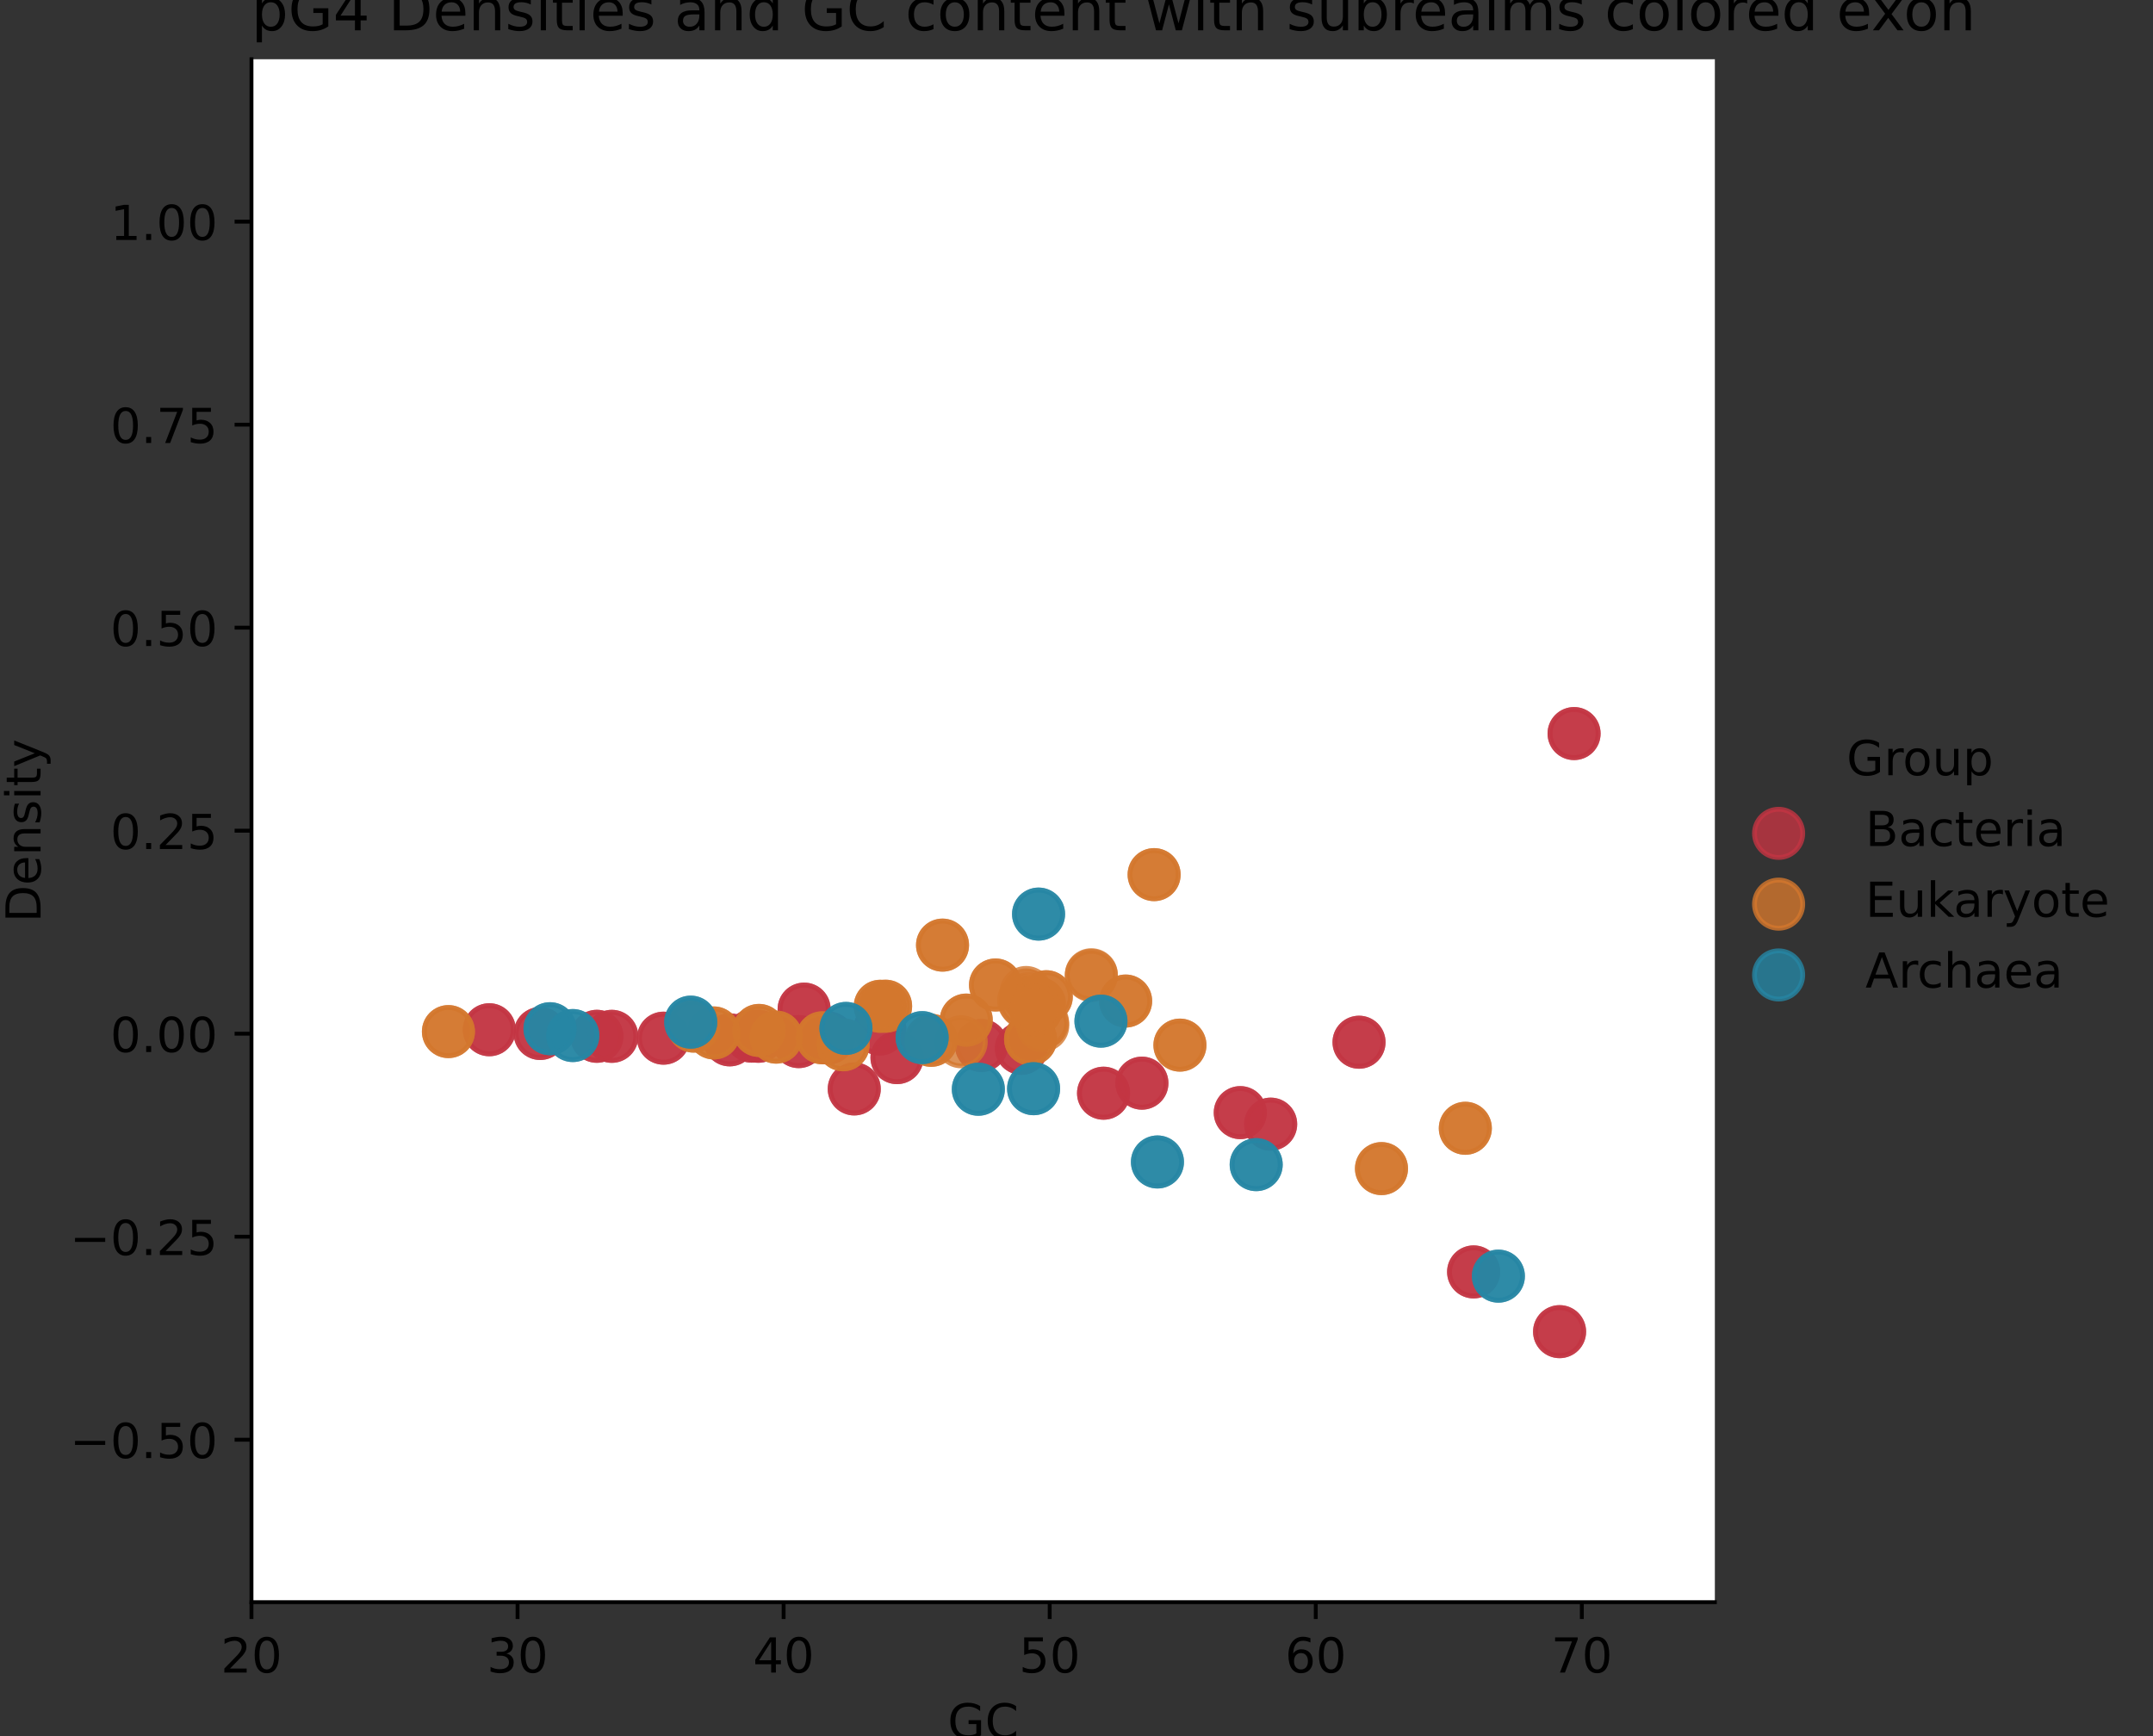 <?xml version="1.0" encoding="utf-8" standalone="no"?>
<!DOCTYPE svg PUBLIC "-//W3C//DTD SVG 1.1//EN"
  "http://www.w3.org/Graphics/SVG/1.1/DTD/svg11.dtd">
<!-- Created with matplotlib (https://matplotlib.org/) -->
<svg height="360pt" version="1.1" viewBox="0 0 446.375 360" width="446.375pt" xmlns="http://www.w3.org/2000/svg" xmlns:xlink="http://www.w3.org/1999/xlink">
 <rect x="0" y="0" width="446.375" height="360" fill="#333333" stroke="none"/>
 <defs>
  <style type="text/css">*{stroke-linecap:butt;stroke-linejoin:round;}</style>
 </defs>
 <g id="figure_1">
  <g id="patch_1">
   <path d="M 0 360 
L 446.375 360 
L 446.375 0 
L 0 0 
z
" style="fill:none;"/>
  </g>
  <g id="axes_1">
   <g id="patch_2">
    <path d="M 52.139 332.2 
L 355.536 332.2 
L 355.536 12.283 
L 52.139 12.283 
z
" style="fill:#ffffff;"/>
   </g>
   <g id="PathCollection_1">
    <defs>
     <path d="M 0 5 
C 1.326 5 2.598 4.473 3.536 3.536 
C 4.473 2.598 5 1.326 5 0 
C 5 -1.326 4.473 -2.598 3.536 -3.536 
C 2.598 -4.473 1.326 -5 0 -5 
C -1.326 -5 -2.598 -4.473 -3.536 -3.536 
C -4.473 -2.598 -5 -1.326 -5 0 
C -5 1.326 -4.473 2.598 -3.536 3.536 
C -2.598 4.473 -1.326 5 0 5 
z
" id="m0726ccb4fa" style="stroke:#c33543;stroke-opacity:0.8;"/>
    </defs>
    <g clip-path="url(#pd8c7a0fded)">
     <use style="fill:#c33543;fill-opacity:0.8;stroke:#c33543;stroke-opacity:0.8;" x="177.109" xlink:href="#m0726ccb4fa" y="225.79"/>
     <use style="fill:#c33543;fill-opacity:0.8;stroke:#c33543;stroke-opacity:0.8;" x="182.404" xlink:href="#m0726ccb4fa" y="213.363"/>
     <use style="fill:#c33543;fill-opacity:0.8;stroke:#c33543;stroke-opacity:0.8;" x="185.968" xlink:href="#m0726ccb4fa" y="219.299"/>
     <use style="fill:#c33543;fill-opacity:0.8;stroke:#c33543;stroke-opacity:0.8;" x="101.447" xlink:href="#m0726ccb4fa" y="213.515"/>
     <use style="fill:#c33543;fill-opacity:0.8;stroke:#c33543;stroke-opacity:0.8;" x="263.444" xlink:href="#m0726ccb4fa" y="233.09"/>
     <use style="fill:#c33543;fill-opacity:0.8;stroke:#c33543;stroke-opacity:0.8;" x="111.997" xlink:href="#m0726ccb4fa" y="214.292"/>
     <use style="fill:#c33543;fill-opacity:0.8;stroke:#c33543;stroke-opacity:0.8;" x="171.731" xlink:href="#m0726ccb4fa" y="215.233"/>
     <use style="fill:#c33543;fill-opacity:0.8;stroke:#c33543;stroke-opacity:0.8;" x="257.141" xlink:href="#m0726ccb4fa" y="230.702"/>
     <use style="fill:#c33543;fill-opacity:0.8;stroke:#c33543;stroke-opacity:0.8;" x="151.288" xlink:href="#m0726ccb4fa" y="215.613"/>
     <use style="fill:#c33543;fill-opacity:0.8;stroke:#c33543;stroke-opacity:0.8;" x="228.794" xlink:href="#m0726ccb4fa" y="226.676"/>
     <use style="fill:#c33543;fill-opacity:0.8;stroke:#c33543;stroke-opacity:0.8;" x="123.742" xlink:href="#m0726ccb4fa" y="214.876"/>
     <use style="fill:#c33543;fill-opacity:0.8;stroke:#c33543;stroke-opacity:0.8;" x="281.763" xlink:href="#m0726ccb4fa" y="216.103"/>
     <use style="fill:#c33543;fill-opacity:0.8;stroke:#c33543;stroke-opacity:0.8;" x="155.8" xlink:href="#m0726ccb4fa" y="214.841"/>
     <use style="fill:#c33543;fill-opacity:0.8;stroke:#c33543;stroke-opacity:0.8;" x="157.24" xlink:href="#m0726ccb4fa" y="214.872"/>
     <use style="fill:#c33543;fill-opacity:0.8;stroke:#c33543;stroke-opacity:0.8;" x="305.517" xlink:href="#m0726ccb4fa" y="263.729"/>
     <use style="fill:#c33543;fill-opacity:0.8;stroke:#c33543;stroke-opacity:0.8;" x="166.718" xlink:href="#m0726ccb4fa" y="209.24"/>
     <use style="fill:#c33543;fill-opacity:0.8;stroke:#c33543;stroke-opacity:0.8;" x="323.344" xlink:href="#m0726ccb4fa" y="276.116"/>
     <use style="fill:#c33543;fill-opacity:0.8;stroke:#c33543;stroke-opacity:0.8;" x="236.748" xlink:href="#m0726ccb4fa" y="224.592"/>
     <use style="fill:#c33543;fill-opacity:0.8;stroke:#c33543;stroke-opacity:0.8;" x="126.842" xlink:href="#m0726ccb4fa" y="214.883"/>
     <use style="fill:#c33543;fill-opacity:0.8;stroke:#c33543;stroke-opacity:0.8;" x="165.589" xlink:href="#m0726ccb4fa" y="215.976"/>
     <use style="fill:#c33543;fill-opacity:0.8;stroke:#c33543;stroke-opacity:0.8;" x="326.348" xlink:href="#m0726ccb4fa" y="152.104"/>
     <use style="fill:#c33543;fill-opacity:0.8;stroke:#c33543;stroke-opacity:0.8;" x="203.486" xlink:href="#m0726ccb4fa" y="216.785"/>
     <use style="fill:#c33543;fill-opacity:0.8;stroke:#c33543;stroke-opacity:0.8;" x="137.56" xlink:href="#m0726ccb4fa" y="215.264"/>
     <use style="fill:#c33543;fill-opacity:0.8;stroke:#c33543;stroke-opacity:0.8;" x="211.769" xlink:href="#m0726ccb4fa" y="217.368"/>
     <use style="fill:#c33543;fill-opacity:0.8;stroke:#c33543;stroke-opacity:0.8;" x="177.109" xlink:href="#m0726ccb4fa" y="225.79"/>
     <use style="fill:#c33543;fill-opacity:0.8;stroke:#c33543;stroke-opacity:0.8;" x="182.404" xlink:href="#m0726ccb4fa" y="213.363"/>
     <use style="fill:#c33543;fill-opacity:0.8;stroke:#c33543;stroke-opacity:0.8;" x="185.968" xlink:href="#m0726ccb4fa" y="219.299"/>
     <use style="fill:#c33543;fill-opacity:0.8;stroke:#c33543;stroke-opacity:0.8;" x="101.447" xlink:href="#m0726ccb4fa" y="213.515"/>
     <use style="fill:#c33543;fill-opacity:0.8;stroke:#c33543;stroke-opacity:0.8;" x="263.444" xlink:href="#m0726ccb4fa" y="233.09"/>
     <use style="fill:#c33543;fill-opacity:0.8;stroke:#c33543;stroke-opacity:0.8;" x="111.997" xlink:href="#m0726ccb4fa" y="214.292"/>
     <use style="fill:#c33543;fill-opacity:0.8;stroke:#c33543;stroke-opacity:0.8;" x="171.731" xlink:href="#m0726ccb4fa" y="215.233"/>
     <use style="fill:#c33543;fill-opacity:0.8;stroke:#c33543;stroke-opacity:0.8;" x="257.141" xlink:href="#m0726ccb4fa" y="230.702"/>
     <use style="fill:#c33543;fill-opacity:0.8;stroke:#c33543;stroke-opacity:0.8;" x="151.288" xlink:href="#m0726ccb4fa" y="215.613"/>
     <use style="fill:#c33543;fill-opacity:0.8;stroke:#c33543;stroke-opacity:0.8;" x="228.794" xlink:href="#m0726ccb4fa" y="226.676"/>
     <use style="fill:#c33543;fill-opacity:0.8;stroke:#c33543;stroke-opacity:0.8;" x="123.742" xlink:href="#m0726ccb4fa" y="214.876"/>
     <use style="fill:#c33543;fill-opacity:0.8;stroke:#c33543;stroke-opacity:0.8;" x="281.763" xlink:href="#m0726ccb4fa" y="216.103"/>
     <use style="fill:#c33543;fill-opacity:0.8;stroke:#c33543;stroke-opacity:0.8;" x="155.8" xlink:href="#m0726ccb4fa" y="214.841"/>
     <use style="fill:#c33543;fill-opacity:0.8;stroke:#c33543;stroke-opacity:0.8;" x="157.24" xlink:href="#m0726ccb4fa" y="214.872"/>
     <use style="fill:#c33543;fill-opacity:0.8;stroke:#c33543;stroke-opacity:0.8;" x="305.517" xlink:href="#m0726ccb4fa" y="263.729"/>
     <use style="fill:#c33543;fill-opacity:0.8;stroke:#c33543;stroke-opacity:0.8;" x="166.718" xlink:href="#m0726ccb4fa" y="209.24"/>
     <use style="fill:#c33543;fill-opacity:0.8;stroke:#c33543;stroke-opacity:0.8;" x="323.344" xlink:href="#m0726ccb4fa" y="276.116"/>
     <use style="fill:#c33543;fill-opacity:0.8;stroke:#c33543;stroke-opacity:0.8;" x="236.748" xlink:href="#m0726ccb4fa" y="224.592"/>
     <use style="fill:#c33543;fill-opacity:0.8;stroke:#c33543;stroke-opacity:0.8;" x="126.842" xlink:href="#m0726ccb4fa" y="214.883"/>
     <use style="fill:#c33543;fill-opacity:0.8;stroke:#c33543;stroke-opacity:0.8;" x="165.589" xlink:href="#m0726ccb4fa" y="215.976"/>
     <use style="fill:#c33543;fill-opacity:0.8;stroke:#c33543;stroke-opacity:0.8;" x="326.348" xlink:href="#m0726ccb4fa" y="152.104"/>
     <use style="fill:#c33543;fill-opacity:0.8;stroke:#c33543;stroke-opacity:0.8;" x="203.486" xlink:href="#m0726ccb4fa" y="216.785"/>
     <use style="fill:#c33543;fill-opacity:0.8;stroke:#c33543;stroke-opacity:0.8;" x="137.56" xlink:href="#m0726ccb4fa" y="215.264"/>
     <use style="fill:#c33543;fill-opacity:0.8;stroke:#c33543;stroke-opacity:0.8;" x="211.769" xlink:href="#m0726ccb4fa" y="217.368"/>
    </g>
   </g>
   <g id="PathCollection_2">
    <defs>
     <path d="M 0 5 
C 1.326 5 2.598 4.473 3.536 3.536 
C 4.473 2.598 5 1.326 5 0 
C 5 -1.326 4.473 -2.598 3.536 -3.536 
C 2.598 -4.473 1.326 -5 0 -5 
C -1.326 -5 -2.598 -4.473 -3.536 -3.536 
C -4.473 -2.598 -5 -1.326 -5 0 
C -5 1.326 -4.473 2.598 -3.536 3.536 
C -2.598 4.473 -1.326 5 0 5 
z
" id="mba0fb39ab5" style="stroke:#d3772e;stroke-opacity:0.8;"/>
    </defs>
    <g clip-path="url(#pd8c7a0fded)">
     <use style="fill:#d3772e;fill-opacity:0.8;stroke:#d3772e;stroke-opacity:0.8;" x="183.611" xlink:href="#mba0fb39ab5" y="208.636"/>
     <use style="fill:#d3772e;fill-opacity:0.8;stroke:#d3772e;stroke-opacity:0.8;" x="143.799" xlink:href="#mba0fb39ab5" y="212.764"/>
     <use style="fill:#d3772e;fill-opacity:0.8;stroke:#d3772e;stroke-opacity:0.8;" x="170.494" xlink:href="#mba0fb39ab5" y="215.19"/>
     <use style="fill:#d3772e;fill-opacity:0.8;stroke:#d3772e;stroke-opacity:0.8;" x="233.374" xlink:href="#mba0fb39ab5" y="207.566"/>
     <use style="fill:#d3772e;fill-opacity:0.8;stroke:#d3772e;stroke-opacity:0.8;" x="174.798" xlink:href="#mba0fb39ab5" y="216.632"/>
     <use style="fill:#d3772e;fill-opacity:0.8;stroke:#d3772e;stroke-opacity:0.8;" x="303.802" xlink:href="#mba0fb39ab5" y="233.946"/>
     <use style="fill:#d3772e;fill-opacity:0.8;stroke:#d3772e;stroke-opacity:0.8;" x="193.076" xlink:href="#mba0fb39ab5" y="215.712"/>
     <use style="fill:#d3772e;fill-opacity:0.8;stroke:#d3772e;stroke-opacity:0.8;" x="92.972" xlink:href="#mba0fb39ab5" y="213.899"/>
     <use style="fill:#d3772e;fill-opacity:0.8;stroke:#d3772e;stroke-opacity:0.8;" x="213.667" xlink:href="#mba0fb39ab5" y="215.457"/>
     <use style="fill:#d3772e;fill-opacity:0.8;stroke:#d3772e;stroke-opacity:0.8;" x="215.496" xlink:href="#mba0fb39ab5" y="208.139"/>
     <use style="fill:#d3772e;fill-opacity:0.8;stroke:#d3772e;stroke-opacity:0.8;" x="244.631" xlink:href="#mba0fb39ab5" y="216.704"/>
     <use style="fill:#d3772e;fill-opacity:0.8;stroke:#d3772e;stroke-opacity:0.8;" x="213.156" xlink:href="#mba0fb39ab5" y="206.567"/>
     <use style="fill:#d3772e;fill-opacity:0.8;stroke:#d3772e;stroke-opacity:0.8;" x="286.418" xlink:href="#mba0fb39ab5" y="242.308"/>
     <use style="fill:#d3772e;fill-opacity:0.8;stroke:#d3772e;stroke-opacity:0.8;" x="195.41" xlink:href="#mba0fb39ab5" y="195.969"/>
     <use style="fill:#d3772e;fill-opacity:0.8;stroke:#d3772e;stroke-opacity:0.8;" x="212.567" xlink:href="#mba0fb39ab5" y="207.891"/>
     <use style="fill:#d3772e;fill-opacity:0.8;stroke:#d3772e;stroke-opacity:0.8;" x="239.28" xlink:href="#mba0fb39ab5" y="181.353"/>
     <use style="fill:#d3772e;fill-opacity:0.8;stroke:#d3772e;stroke-opacity:0.8;" x="206.398" xlink:href="#mba0fb39ab5" y="204.236"/>
     <use style="fill:#d3772e;fill-opacity:0.8;stroke:#d3772e;stroke-opacity:0.8;" x="226.261" xlink:href="#mba0fb39ab5" y="202.113"/>
     <use style="fill:#d3772e;fill-opacity:0.8;stroke:#d3772e;stroke-opacity:0.8;" x="216.923" xlink:href="#mba0fb39ab5" y="206.668"/>
     <use style="fill:#d3772e;fill-opacity:0.8;stroke:#d3772e;stroke-opacity:0.8;" x="200.328" xlink:href="#mba0fb39ab5" y="211.513"/>
     <use style="fill:#d3772e;fill-opacity:0.8;stroke:#d3772e;stroke-opacity:0.8;" x="214.738" xlink:href="#mba0fb39ab5" y="209.402"/>
     <use style="fill:#d3772e;fill-opacity:0.8;stroke:#d3772e;stroke-opacity:0.8;" x="160.929" xlink:href="#mba0fb39ab5" y="215.048"/>
     <use style="fill:#d3772e;fill-opacity:0.8;stroke:#d3772e;stroke-opacity:0.8;" x="147.998" xlink:href="#mba0fb39ab5" y="214.18"/>
     <use style="fill:#d3772e;fill-opacity:0.8;stroke:#d3772e;stroke-opacity:0.8;" x="157.357" xlink:href="#mba0fb39ab5" y="213.66"/>
     <use style="fill:#d3772e;fill-opacity:0.8;stroke:#d3772e;stroke-opacity:0.8;" x="182.499" xlink:href="#mba0fb39ab5" y="208.651"/>
     <use style="fill:#d3772e;fill-opacity:0.8;stroke:#d3772e;stroke-opacity:0.8;" x="199.282" xlink:href="#mba0fb39ab5" y="216.012"/>
     <use style="fill:#d3772e;fill-opacity:0.8;stroke:#d3772e;stroke-opacity:0.8;" x="216.147" xlink:href="#mba0fb39ab5" y="212.01"/>
     <use style="fill:#d3772e;fill-opacity:0.8;stroke:#d3772e;stroke-opacity:0.8;" x="216.199" xlink:href="#mba0fb39ab5" y="212.612"/>
     <use style="fill:#d3772e;fill-opacity:0.8;stroke:#d3772e;stroke-opacity:0.8;" x="183.611" xlink:href="#mba0fb39ab5" y="208.636"/>
     <use style="fill:#d3772e;fill-opacity:0.8;stroke:#d3772e;stroke-opacity:0.8;" x="143.799" xlink:href="#mba0fb39ab5" y="212.764"/>
     <use style="fill:#d3772e;fill-opacity:0.8;stroke:#d3772e;stroke-opacity:0.8;" x="170.494" xlink:href="#mba0fb39ab5" y="215.189"/>
     <use style="fill:#d3772e;fill-opacity:0.8;stroke:#d3772e;stroke-opacity:0.8;" x="233.374" xlink:href="#mba0fb39ab5" y="207.566"/>
     <use style="fill:#d3772e;fill-opacity:0.8;stroke:#d3772e;stroke-opacity:0.8;" x="174.798" xlink:href="#mba0fb39ab5" y="216.632"/>
     <use style="fill:#d3772e;fill-opacity:0.8;stroke:#d3772e;stroke-opacity:0.8;" x="303.802" xlink:href="#mba0fb39ab5" y="233.946"/>
     <use style="fill:#d3772e;fill-opacity:0.8;stroke:#d3772e;stroke-opacity:0.8;" x="193.03" xlink:href="#mba0fb39ab5" y="215.71"/>
     <use style="fill:#d3772e;fill-opacity:0.8;stroke:#d3772e;stroke-opacity:0.8;" x="92.972" xlink:href="#mba0fb39ab5" y="213.9"/>
     <use style="fill:#d3772e;fill-opacity:0.8;stroke:#d3772e;stroke-opacity:0.8;" x="213.667" xlink:href="#mba0fb39ab5" y="215.457"/>
     <use style="fill:#d3772e;fill-opacity:0.8;stroke:#d3772e;stroke-opacity:0.8;" x="215.496" xlink:href="#mba0fb39ab5" y="208.136"/>
     <use style="fill:#d3772e;fill-opacity:0.8;stroke:#d3772e;stroke-opacity:0.8;" x="244.631" xlink:href="#mba0fb39ab5" y="216.704"/>
     <use style="fill:#d3772e;fill-opacity:0.8;stroke:#d3772e;stroke-opacity:0.8;" x="212.728" xlink:href="#mba0fb39ab5" y="205.789"/>
     <use style="fill:#d3772e;fill-opacity:0.8;stroke:#d3772e;stroke-opacity:0.8;" x="286.418" xlink:href="#mba0fb39ab5" y="242.308"/>
     <use style="fill:#d3772e;fill-opacity:0.8;stroke:#d3772e;stroke-opacity:0.8;" x="195.41" xlink:href="#mba0fb39ab5" y="195.969"/>
     <use style="fill:#d3772e;fill-opacity:0.8;stroke:#d3772e;stroke-opacity:0.8;" x="212.23" xlink:href="#mba0fb39ab5" y="207.461"/>
     <use style="fill:#d3772e;fill-opacity:0.8;stroke:#d3772e;stroke-opacity:0.8;" x="239.28" xlink:href="#mba0fb39ab5" y="181.353"/>
     <use style="fill:#d3772e;fill-opacity:0.8;stroke:#d3772e;stroke-opacity:0.8;" x="206.398" xlink:href="#mba0fb39ab5" y="204.236"/>
     <use style="fill:#d3772e;fill-opacity:0.8;stroke:#d3772e;stroke-opacity:0.8;" x="226.261" xlink:href="#mba0fb39ab5" y="202.273"/>
     <use style="fill:#d3772e;fill-opacity:0.8;stroke:#d3772e;stroke-opacity:0.8;" x="216.923" xlink:href="#mba0fb39ab5" y="206.669"/>
     <use style="fill:#d3772e;fill-opacity:0.8;stroke:#d3772e;stroke-opacity:0.8;" x="200.328" xlink:href="#mba0fb39ab5" y="211.513"/>
     <use style="fill:#d3772e;fill-opacity:0.8;stroke:#d3772e;stroke-opacity:0.8;" x="214.738" xlink:href="#mba0fb39ab5" y="209.402"/>
     <use style="fill:#d3772e;fill-opacity:0.8;stroke:#d3772e;stroke-opacity:0.8;" x="160.929" xlink:href="#mba0fb39ab5" y="215.048"/>
     <use style="fill:#d3772e;fill-opacity:0.8;stroke:#d3772e;stroke-opacity:0.8;" x="147.998" xlink:href="#mba0fb39ab5" y="214.18"/>
     <use style="fill:#d3772e;fill-opacity:0.8;stroke:#d3772e;stroke-opacity:0.8;" x="157.357" xlink:href="#mba0fb39ab5" y="213.654"/>
     <use style="fill:#d3772e;fill-opacity:0.8;stroke:#d3772e;stroke-opacity:0.8;" x="182.499" xlink:href="#mba0fb39ab5" y="208.651"/>
    </g>
   </g>
   <g id="PathCollection_3">
    <defs>
     <path d="M 0 5 
C 1.326 5 2.598 4.473 3.536 3.536 
C 4.473 2.598 5 1.326 5 0 
C 5 -1.326 4.473 -2.598 3.536 -3.536 
C 2.598 -4.473 1.326 -5 0 -5 
C -1.326 -5 -2.598 -4.473 -3.536 -3.536 
C -4.473 -2.598 -5 -1.326 -5 0 
C -5 1.326 -4.473 2.598 -3.536 3.536 
C -2.598 4.473 -1.326 5 0 5 
z
" id="ma2dcfaee5b" style="stroke:#2686a4;stroke-opacity:0.8;"/>
    </defs>
    <g clip-path="url(#pd8c7a0fded)">
     <use style="fill:#2686a4;fill-opacity:0.8;stroke:#2686a4;stroke-opacity:0.8;" x="214.291" xlink:href="#ma2dcfaee5b" y="225.742"/>
     <use style="fill:#2686a4;fill-opacity:0.8;stroke:#2686a4;stroke-opacity:0.8;" x="215.323" xlink:href="#ma2dcfaee5b" y="189.536"/>
     <use style="fill:#2686a4;fill-opacity:0.8;stroke:#2686a4;stroke-opacity:0.8;" x="260.442" xlink:href="#ma2dcfaee5b" y="241.486"/>
     <use style="fill:#2686a4;fill-opacity:0.8;stroke:#2686a4;stroke-opacity:0.8;" x="310.655" xlink:href="#ma2dcfaee5b" y="264.607"/>
     <use style="fill:#2686a4;fill-opacity:0.8;stroke:#2686a4;stroke-opacity:0.8;" x="239.97" xlink:href="#ma2dcfaee5b" y="240.933"/>
     <use style="fill:#2686a4;fill-opacity:0.8;stroke:#2686a4;stroke-opacity:0.8;" x="118.757" xlink:href="#ma2dcfaee5b" y="214.719"/>
     <use style="fill:#2686a4;fill-opacity:0.8;stroke:#2686a4;stroke-opacity:0.8;" x="191.184" xlink:href="#ma2dcfaee5b" y="215.15"/>
     <use style="fill:#2686a4;fill-opacity:0.8;stroke:#2686a4;stroke-opacity:0.8;" x="114.025" xlink:href="#ma2dcfaee5b" y="213.302"/>
     <use style="fill:#2686a4;fill-opacity:0.8;stroke:#2686a4;stroke-opacity:0.8;" x="228.255" xlink:href="#ma2dcfaee5b" y="211.735"/>
     <use style="fill:#2686a4;fill-opacity:0.8;stroke:#2686a4;stroke-opacity:0.8;" x="175.392" xlink:href="#ma2dcfaee5b" y="213.241"/>
     <use style="fill:#2686a4;fill-opacity:0.8;stroke:#2686a4;stroke-opacity:0.8;" x="143.209" xlink:href="#ma2dcfaee5b" y="211.94"/>
     <use style="fill:#2686a4;fill-opacity:0.8;stroke:#2686a4;stroke-opacity:0.8;" x="202.835" xlink:href="#ma2dcfaee5b" y="225.854"/>
     <use style="fill:#2686a4;fill-opacity:0.8;stroke:#2686a4;stroke-opacity:0.8;" x="214.291" xlink:href="#ma2dcfaee5b" y="225.742"/>
     <use style="fill:#2686a4;fill-opacity:0.8;stroke:#2686a4;stroke-opacity:0.8;" x="215.323" xlink:href="#ma2dcfaee5b" y="189.536"/>
     <use style="fill:#2686a4;fill-opacity:0.8;stroke:#2686a4;stroke-opacity:0.8;" x="260.442" xlink:href="#ma2dcfaee5b" y="241.486"/>
     <use style="fill:#2686a4;fill-opacity:0.8;stroke:#2686a4;stroke-opacity:0.8;" x="310.655" xlink:href="#ma2dcfaee5b" y="264.607"/>
     <use style="fill:#2686a4;fill-opacity:0.8;stroke:#2686a4;stroke-opacity:0.8;" x="239.97" xlink:href="#ma2dcfaee5b" y="240.933"/>
     <use style="fill:#2686a4;fill-opacity:0.8;stroke:#2686a4;stroke-opacity:0.8;" x="118.757" xlink:href="#ma2dcfaee5b" y="214.719"/>
     <use style="fill:#2686a4;fill-opacity:0.8;stroke:#2686a4;stroke-opacity:0.8;" x="191.184" xlink:href="#ma2dcfaee5b" y="215.15"/>
     <use style="fill:#2686a4;fill-opacity:0.8;stroke:#2686a4;stroke-opacity:0.8;" x="114.025" xlink:href="#ma2dcfaee5b" y="213.302"/>
     <use style="fill:#2686a4;fill-opacity:0.8;stroke:#2686a4;stroke-opacity:0.8;" x="228.255" xlink:href="#ma2dcfaee5b" y="211.735"/>
     <use style="fill:#2686a4;fill-opacity:0.8;stroke:#2686a4;stroke-opacity:0.8;" x="175.392" xlink:href="#ma2dcfaee5b" y="213.241"/>
     <use style="fill:#2686a4;fill-opacity:0.8;stroke:#2686a4;stroke-opacity:0.8;" x="143.209" xlink:href="#ma2dcfaee5b" y="211.94"/>
     <use style="fill:#2686a4;fill-opacity:0.8;stroke:#2686a4;stroke-opacity:0.8;" x="202.835" xlink:href="#ma2dcfaee5b" y="225.854"/>
    </g>
   </g>
   <g id="matplotlib.axis_1">
    <g id="xtick_1">
     <g id="line2d_1">
      <defs>
       <path d="M 0 0 
L 0 3.5 
" id="mf26c49952a" style="stroke:#000000;stroke-width:0.8;"/>
      </defs>
      <g>
       <use style="stroke:#000000;stroke-width:0.8;" x="52.139" xlink:href="#mf26c49952a" y="332.2"/>
      </g>
     </g>
     <g id="text_1">
      <!-- 20 -->
      <g transform="translate(45.777 346.798)scale(0.1 -0.1)">
       <defs>
        <path d="M 19.188 8.297 
L 53.609 8.297 
L 53.609 0 
L 7.328 0 
L 7.328 8.297 
Q 12.938 14.109 22.625 23.891 
Q 32.328 33.688 34.812 36.531 
Q 39.547 41.844 41.422 45.531 
Q 43.312 49.219 43.312 52.781 
Q 43.312 58.594 39.234 62.25 
Q 35.156 65.922 28.609 65.922 
Q 23.969 65.922 18.812 64.312 
Q 13.672 62.703 7.812 59.422 
L 7.812 69.391 
Q 13.766 71.781 18.938 73 
Q 24.125 74.219 28.422 74.219 
Q 39.75 74.219 46.484 68.547 
Q 53.219 62.891 53.219 53.422 
Q 53.219 48.922 51.531 44.891 
Q 49.859 40.875 45.406 35.406 
Q 44.188 33.984 37.641 27.219 
Q 31.109 20.453 19.188 8.297 
z
" id="DejaVuSans-50"/>
        <path d="M 31.781 66.406 
Q 24.172 66.406 20.328 58.906 
Q 16.5 51.422 16.5 36.375 
Q 16.5 21.391 20.328 13.891 
Q 24.172 6.391 31.781 6.391 
Q 39.453 6.391 43.281 13.891 
Q 47.125 21.391 47.125 36.375 
Q 47.125 51.422 43.281 58.906 
Q 39.453 66.406 31.781 66.406 
z
M 31.781 74.219 
Q 44.047 74.219 50.516 64.516 
Q 56.984 54.828 56.984 36.375 
Q 56.984 17.969 50.516 8.266 
Q 44.047 -1.422 31.781 -1.422 
Q 19.531 -1.422 13.062 8.266 
Q 6.594 17.969 6.594 36.375 
Q 6.594 54.828 13.062 64.516 
Q 19.531 74.219 31.781 74.219 
z
" id="DejaVuSans-48"/>
       </defs>
       <use xlink:href="#DejaVuSans-50"/>
       <use x="63.623" xlink:href="#DejaVuSans-48"/>
      </g>
     </g>
    </g>
    <g id="xtick_2">
     <g id="line2d_2">
      <g>
       <use style="stroke:#000000;stroke-width:0.8;" x="107.302" xlink:href="#mf26c49952a" y="332.2"/>
      </g>
     </g>
     <g id="text_2">
      <!-- 30 -->
      <g transform="translate(100.94 346.798)scale(0.1 -0.1)">
       <defs>
        <path d="M 40.578 39.312 
Q 47.656 37.797 51.625 33 
Q 55.609 28.219 55.609 21.188 
Q 55.609 10.406 48.188 4.484 
Q 40.766 -1.422 27.094 -1.422 
Q 22.516 -1.422 17.656 -0.516 
Q 12.797 0.391 7.625 2.203 
L 7.625 11.719 
Q 11.719 9.328 16.594 8.109 
Q 21.484 6.891 26.812 6.891 
Q 36.078 6.891 40.938 10.547 
Q 45.797 14.203 45.797 21.188 
Q 45.797 27.641 41.281 31.266 
Q 36.766 34.906 28.719 34.906 
L 20.219 34.906 
L 20.219 43.016 
L 29.109 43.016 
Q 36.375 43.016 40.234 45.922 
Q 44.094 48.828 44.094 54.297 
Q 44.094 59.906 40.109 62.906 
Q 36.141 65.922 28.719 65.922 
Q 24.656 65.922 20.016 65.031 
Q 15.375 64.156 9.812 62.312 
L 9.812 71.094 
Q 15.438 72.656 20.344 73.438 
Q 25.25 74.219 29.594 74.219 
Q 40.828 74.219 47.359 69.109 
Q 53.906 64.016 53.906 55.328 
Q 53.906 49.266 50.438 45.094 
Q 46.969 40.922 40.578 39.312 
z
" id="DejaVuSans-51"/>
       </defs>
       <use xlink:href="#DejaVuSans-51"/>
       <use x="63.623" xlink:href="#DejaVuSans-48"/>
      </g>
     </g>
    </g>
    <g id="xtick_3">
     <g id="line2d_3">
      <g>
       <use style="stroke:#000000;stroke-width:0.8;" x="162.465" xlink:href="#mf26c49952a" y="332.2"/>
      </g>
     </g>
     <g id="text_3">
      <!-- 40 -->
      <g transform="translate(156.103 346.798)scale(0.1 -0.1)">
       <defs>
        <path d="M 37.797 64.312 
L 12.891 25.391 
L 37.797 25.391 
z
M 35.203 72.906 
L 47.609 72.906 
L 47.609 25.391 
L 58.016 25.391 
L 58.016 17.188 
L 47.609 17.188 
L 47.609 0 
L 37.797 0 
L 37.797 17.188 
L 4.891 17.188 
L 4.891 26.703 
z
" id="DejaVuSans-52"/>
       </defs>
       <use xlink:href="#DejaVuSans-52"/>
       <use x="63.623" xlink:href="#DejaVuSans-48"/>
      </g>
     </g>
    </g>
    <g id="xtick_4">
     <g id="line2d_4">
      <g>
       <use style="stroke:#000000;stroke-width:0.8;" x="217.628" xlink:href="#mf26c49952a" y="332.2"/>
      </g>
     </g>
     <g id="text_4">
      <!-- 50 -->
      <g transform="translate(211.266 346.798)scale(0.1 -0.1)">
       <defs>
        <path d="M 10.797 72.906 
L 49.516 72.906 
L 49.516 64.594 
L 19.828 64.594 
L 19.828 46.734 
Q 21.969 47.469 24.109 47.828 
Q 26.266 48.188 28.422 48.188 
Q 40.625 48.188 47.75 41.5 
Q 54.891 34.812 54.891 23.391 
Q 54.891 11.625 47.562 5.094 
Q 40.234 -1.422 26.906 -1.422 
Q 22.312 -1.422 17.547 -0.641 
Q 12.797 0.141 7.719 1.703 
L 7.719 11.625 
Q 12.109 9.234 16.797 8.062 
Q 21.484 6.891 26.703 6.891 
Q 35.156 6.891 40.078 11.328 
Q 45.016 15.766 45.016 23.391 
Q 45.016 31 40.078 35.438 
Q 35.156 39.891 26.703 39.891 
Q 22.75 39.891 18.812 39.016 
Q 14.891 38.141 10.797 36.281 
z
" id="DejaVuSans-53"/>
       </defs>
       <use xlink:href="#DejaVuSans-53"/>
       <use x="63.623" xlink:href="#DejaVuSans-48"/>
      </g>
     </g>
    </g>
    <g id="xtick_5">
     <g id="line2d_5">
      <g>
       <use style="stroke:#000000;stroke-width:0.8;" x="272.792" xlink:href="#mf26c49952a" y="332.2"/>
      </g>
     </g>
     <g id="text_5">
      <!-- 60 -->
      <g transform="translate(266.429 346.798)scale(0.1 -0.1)">
       <defs>
        <path d="M 33.016 40.375 
Q 26.375 40.375 22.484 35.828 
Q 18.609 31.297 18.609 23.391 
Q 18.609 15.531 22.484 10.953 
Q 26.375 6.391 33.016 6.391 
Q 39.656 6.391 43.531 10.953 
Q 47.406 15.531 47.406 23.391 
Q 47.406 31.297 43.531 35.828 
Q 39.656 40.375 33.016 40.375 
z
M 52.594 71.297 
L 52.594 62.312 
Q 48.875 64.062 45.094 64.984 
Q 41.312 65.922 37.594 65.922 
Q 27.828 65.922 22.672 59.328 
Q 17.531 52.734 16.797 39.406 
Q 19.672 43.656 24.016 45.922 
Q 28.375 48.188 33.594 48.188 
Q 44.578 48.188 50.953 41.516 
Q 57.328 34.859 57.328 23.391 
Q 57.328 12.156 50.688 5.359 
Q 44.047 -1.422 33.016 -1.422 
Q 20.359 -1.422 13.672 8.266 
Q 6.984 17.969 6.984 36.375 
Q 6.984 53.656 15.188 63.938 
Q 23.391 74.219 37.203 74.219 
Q 40.922 74.219 44.703 73.484 
Q 48.484 72.75 52.594 71.297 
z
" id="DejaVuSans-54"/>
       </defs>
       <use xlink:href="#DejaVuSans-54"/>
       <use x="63.623" xlink:href="#DejaVuSans-48"/>
      </g>
     </g>
    </g>
    <g id="xtick_6">
     <g id="line2d_6">
      <g>
       <use style="stroke:#000000;stroke-width:0.8;" x="327.955" xlink:href="#mf26c49952a" y="332.2"/>
      </g>
     </g>
     <g id="text_6">
      <!-- 70 -->
      <g transform="translate(321.592 346.798)scale(0.1 -0.1)">
       <defs>
        <path d="M 8.203 72.906 
L 55.078 72.906 
L 55.078 68.703 
L 28.609 0 
L 18.312 0 
L 43.219 64.594 
L 8.203 64.594 
z
" id="DejaVuSans-55"/>
       </defs>
       <use xlink:href="#DejaVuSans-55"/>
       <use x="63.623" xlink:href="#DejaVuSans-48"/>
      </g>
     </g>
    </g>
    <g id="text_7">
     <!-- GC -->
     <g transform="translate(196.472 360.477)scale(0.1 -0.1)">
      <defs>
       <path d="M 59.516 10.406 
L 59.516 29.984 
L 43.406 29.984 
L 43.406 38.094 
L 69.281 38.094 
L 69.281 6.781 
Q 63.578 2.734 56.688 0.656 
Q 49.812 -1.422 42 -1.422 
Q 24.906 -1.422 15.25 8.562 
Q 5.609 18.562 5.609 36.375 
Q 5.609 54.25 15.25 64.234 
Q 24.906 74.219 42 74.219 
Q 49.125 74.219 55.547 72.453 
Q 61.969 70.703 67.391 67.281 
L 67.391 56.781 
Q 61.922 61.422 55.766 63.766 
Q 49.609 66.109 42.828 66.109 
Q 29.438 66.109 22.719 58.641 
Q 16.016 51.172 16.016 36.375 
Q 16.016 21.625 22.719 14.156 
Q 29.438 6.688 42.828 6.688 
Q 48.047 6.688 52.141 7.594 
Q 56.25 8.5 59.516 10.406 
z
" id="DejaVuSans-71"/>
       <path d="M 64.406 67.281 
L 64.406 56.891 
Q 59.422 61.531 53.781 63.812 
Q 48.141 66.109 41.797 66.109 
Q 29.297 66.109 22.656 58.469 
Q 16.016 50.828 16.016 36.375 
Q 16.016 21.969 22.656 14.328 
Q 29.297 6.688 41.797 6.688 
Q 48.141 6.688 53.781 8.984 
Q 59.422 11.281 64.406 15.922 
L 64.406 5.609 
Q 59.234 2.094 53.438 0.328 
Q 47.656 -1.422 41.219 -1.422 
Q 24.656 -1.422 15.125 8.703 
Q 5.609 18.844 5.609 36.375 
Q 5.609 53.953 15.125 64.078 
Q 24.656 74.219 41.219 74.219 
Q 47.75 74.219 53.531 72.484 
Q 59.328 70.75 64.406 67.281 
z
" id="DejaVuSans-67"/>
      </defs>
      <use xlink:href="#DejaVuSans-71"/>
      <use x="77.49" xlink:href="#DejaVuSans-67"/>
     </g>
    </g>
   </g>
   <g id="matplotlib.axis_2">
    <g id="ytick_1">
     <g id="line2d_7">
      <defs>
       <path d="M 0 0 
L -3.5 0 
" id="ma22807b699" style="stroke:#000000;stroke-width:0.8;"/>
      </defs>
      <g>
       <use style="stroke:#000000;stroke-width:0.8;" x="52.139" xlink:href="#ma22807b699" y="298.525"/>
      </g>
     </g>
     <g id="text_8">
      <!-- −0.50 -->
      <g transform="translate(14.494 302.324)scale(0.1 -0.1)">
       <defs>
        <path d="M 10.594 35.5 
L 73.188 35.5 
L 73.188 27.203 
L 10.594 27.203 
z
" id="DejaVuSans-8722"/>
        <path d="M 10.688 12.406 
L 21 12.406 
L 21 0 
L 10.688 0 
z
" id="DejaVuSans-46"/>
       </defs>
       <use xlink:href="#DejaVuSans-8722"/>
       <use x="83.789" xlink:href="#DejaVuSans-48"/>
       <use x="147.412" xlink:href="#DejaVuSans-46"/>
       <use x="179.199" xlink:href="#DejaVuSans-53"/>
       <use x="242.822" xlink:href="#DejaVuSans-48"/>
      </g>
     </g>
    </g>
    <g id="ytick_2">
     <g id="line2d_8">
      <g>
       <use style="stroke:#000000;stroke-width:0.8;" x="52.139" xlink:href="#ma22807b699" y="256.43"/>
      </g>
     </g>
     <g id="text_9">
      <!-- −0.25 -->
      <g transform="translate(14.494 260.229)scale(0.1 -0.1)">
       <use xlink:href="#DejaVuSans-8722"/>
       <use x="83.789" xlink:href="#DejaVuSans-48"/>
       <use x="147.412" xlink:href="#DejaVuSans-46"/>
       <use x="179.199" xlink:href="#DejaVuSans-50"/>
       <use x="242.822" xlink:href="#DejaVuSans-53"/>
      </g>
     </g>
    </g>
    <g id="ytick_3">
     <g id="line2d_9">
      <g>
       <use style="stroke:#000000;stroke-width:0.8;" x="52.139" xlink:href="#ma22807b699" y="214.336"/>
      </g>
     </g>
     <g id="text_10">
      <!-- 0.00 -->
      <g transform="translate(22.873 218.135)scale(0.1 -0.1)">
       <use xlink:href="#DejaVuSans-48"/>
       <use x="63.623" xlink:href="#DejaVuSans-46"/>
       <use x="95.41" xlink:href="#DejaVuSans-48"/>
       <use x="159.033" xlink:href="#DejaVuSans-48"/>
      </g>
     </g>
    </g>
    <g id="ytick_4">
     <g id="line2d_10">
      <g>
       <use style="stroke:#000000;stroke-width:0.8;" x="52.139" xlink:href="#ma22807b699" y="172.242"/>
      </g>
     </g>
     <g id="text_11">
      <!-- 0.25 -->
      <g transform="translate(22.873 176.041)scale(0.1 -0.1)">
       <use xlink:href="#DejaVuSans-48"/>
       <use x="63.623" xlink:href="#DejaVuSans-46"/>
       <use x="95.41" xlink:href="#DejaVuSans-50"/>
       <use x="159.033" xlink:href="#DejaVuSans-53"/>
      </g>
     </g>
    </g>
    <g id="ytick_5">
     <g id="line2d_11">
      <g>
       <use style="stroke:#000000;stroke-width:0.8;" x="52.139" xlink:href="#ma22807b699" y="130.147"/>
      </g>
     </g>
     <g id="text_12">
      <!-- 0.50 -->
      <g transform="translate(22.873 133.947)scale(0.1 -0.1)">
       <use xlink:href="#DejaVuSans-48"/>
       <use x="63.623" xlink:href="#DejaVuSans-46"/>
       <use x="95.41" xlink:href="#DejaVuSans-53"/>
       <use x="159.033" xlink:href="#DejaVuSans-48"/>
      </g>
     </g>
    </g>
    <g id="ytick_6">
     <g id="line2d_12">
      <g>
       <use style="stroke:#000000;stroke-width:0.8;" x="52.139" xlink:href="#ma22807b699" y="88.053"/>
      </g>
     </g>
     <g id="text_13">
      <!-- 0.75 -->
      <g transform="translate(22.873 91.852)scale(0.1 -0.1)">
       <use xlink:href="#DejaVuSans-48"/>
       <use x="63.623" xlink:href="#DejaVuSans-46"/>
       <use x="95.41" xlink:href="#DejaVuSans-55"/>
       <use x="159.033" xlink:href="#DejaVuSans-53"/>
      </g>
     </g>
    </g>
    <g id="ytick_7">
     <g id="line2d_13">
      <g>
       <use style="stroke:#000000;stroke-width:0.8;" x="52.139" xlink:href="#ma22807b699" y="45.959"/>
      </g>
     </g>
     <g id="text_14">
      <!-- 1.00 -->
      <g transform="translate(22.873 49.758)scale(0.1 -0.1)">
       <defs>
        <path d="M 12.406 8.297 
L 28.516 8.297 
L 28.516 63.922 
L 10.984 60.406 
L 10.984 69.391 
L 28.422 72.906 
L 38.281 72.906 
L 38.281 8.297 
L 54.391 8.297 
L 54.391 0 
L 12.406 0 
z
" id="DejaVuSans-49"/>
       </defs>
       <use xlink:href="#DejaVuSans-49"/>
       <use x="63.623" xlink:href="#DejaVuSans-46"/>
       <use x="95.41" xlink:href="#DejaVuSans-48"/>
       <use x="159.033" xlink:href="#DejaVuSans-48"/>
      </g>
     </g>
    </g>
    <g id="text_15">
     <!-- Density -->
     <g transform="translate(8.414 191.25)rotate(-90)scale(0.1 -0.1)">
      <defs>
       <path d="M 19.672 64.797 
L 19.672 8.109 
L 31.594 8.109 
Q 46.688 8.109 53.688 14.938 
Q 60.688 21.781 60.688 36.531 
Q 60.688 51.172 53.688 57.984 
Q 46.688 64.797 31.594 64.797 
z
M 9.812 72.906 
L 30.078 72.906 
Q 51.266 72.906 61.172 64.094 
Q 71.094 55.281 71.094 36.531 
Q 71.094 17.672 61.125 8.828 
Q 51.172 0 30.078 0 
L 9.812 0 
z
" id="DejaVuSans-68"/>
       <path d="M 56.203 29.594 
L 56.203 25.203 
L 14.891 25.203 
Q 15.484 15.922 20.484 11.062 
Q 25.484 6.203 34.422 6.203 
Q 39.594 6.203 44.453 7.469 
Q 49.312 8.734 54.109 11.281 
L 54.109 2.781 
Q 49.266 0.734 44.188 -0.344 
Q 39.109 -1.422 33.891 -1.422 
Q 20.797 -1.422 13.156 6.188 
Q 5.516 13.812 5.516 26.812 
Q 5.516 40.234 12.766 48.109 
Q 20.016 56 32.328 56 
Q 43.359 56 49.781 48.891 
Q 56.203 41.797 56.203 29.594 
z
M 47.219 32.234 
Q 47.125 39.594 43.094 43.984 
Q 39.062 48.391 32.422 48.391 
Q 24.906 48.391 20.391 44.141 
Q 15.875 39.891 15.188 32.172 
z
" id="DejaVuSans-101"/>
       <path d="M 54.891 33.016 
L 54.891 0 
L 45.906 0 
L 45.906 32.719 
Q 45.906 40.484 42.875 44.328 
Q 39.844 48.188 33.797 48.188 
Q 26.516 48.188 22.312 43.547 
Q 18.109 38.922 18.109 30.906 
L 18.109 0 
L 9.078 0 
L 9.078 54.688 
L 18.109 54.688 
L 18.109 46.188 
Q 21.344 51.125 25.703 53.562 
Q 30.078 56 35.797 56 
Q 45.219 56 50.047 50.172 
Q 54.891 44.344 54.891 33.016 
z
" id="DejaVuSans-110"/>
       <path d="M 44.281 53.078 
L 44.281 44.578 
Q 40.484 46.531 36.375 47.5 
Q 32.281 48.484 27.875 48.484 
Q 21.188 48.484 17.844 46.438 
Q 14.5 44.391 14.5 40.281 
Q 14.5 37.156 16.891 35.375 
Q 19.281 33.594 26.516 31.984 
L 29.594 31.297 
Q 39.156 29.25 43.188 25.516 
Q 47.219 21.781 47.219 15.094 
Q 47.219 7.469 41.188 3.016 
Q 35.156 -1.422 24.609 -1.422 
Q 20.219 -1.422 15.453 -0.562 
Q 10.688 0.297 5.422 2 
L 5.422 11.281 
Q 10.406 8.688 15.234 7.391 
Q 20.062 6.109 24.812 6.109 
Q 31.156 6.109 34.562 8.281 
Q 37.984 10.453 37.984 14.406 
Q 37.984 18.062 35.516 20.016 
Q 33.062 21.969 24.703 23.781 
L 21.578 24.516 
Q 13.234 26.266 9.516 29.906 
Q 5.812 33.547 5.812 39.891 
Q 5.812 47.609 11.281 51.797 
Q 16.75 56 26.812 56 
Q 31.781 56 36.172 55.266 
Q 40.578 54.547 44.281 53.078 
z
" id="DejaVuSans-115"/>
       <path d="M 9.422 54.688 
L 18.406 54.688 
L 18.406 0 
L 9.422 0 
z
M 9.422 75.984 
L 18.406 75.984 
L 18.406 64.594 
L 9.422 64.594 
z
" id="DejaVuSans-105"/>
       <path d="M 18.312 70.219 
L 18.312 54.688 
L 36.812 54.688 
L 36.812 47.703 
L 18.312 47.703 
L 18.312 18.016 
Q 18.312 11.328 20.141 9.422 
Q 21.969 7.516 27.594 7.516 
L 36.812 7.516 
L 36.812 0 
L 27.594 0 
Q 17.188 0 13.234 3.875 
Q 9.281 7.766 9.281 18.016 
L 9.281 47.703 
L 2.688 47.703 
L 2.688 54.688 
L 9.281 54.688 
L 9.281 70.219 
z
" id="DejaVuSans-116"/>
       <path d="M 32.172 -5.078 
Q 28.375 -14.844 24.75 -17.812 
Q 21.141 -20.797 15.094 -20.797 
L 7.906 -20.797 
L 7.906 -13.281 
L 13.188 -13.281 
Q 16.891 -13.281 18.938 -11.516 
Q 21 -9.766 23.484 -3.219 
L 25.094 0.875 
L 2.984 54.688 
L 12.5 54.688 
L 29.594 11.922 
L 46.688 54.688 
L 56.203 54.688 
z
" id="DejaVuSans-121"/>
      </defs>
      <use xlink:href="#DejaVuSans-68"/>
      <use x="77.002" xlink:href="#DejaVuSans-101"/>
      <use x="138.525" xlink:href="#DejaVuSans-110"/>
      <use x="201.904" xlink:href="#DejaVuSans-115"/>
      <use x="254.004" xlink:href="#DejaVuSans-105"/>
      <use x="281.787" xlink:href="#DejaVuSans-116"/>
      <use x="320.996" xlink:href="#DejaVuSans-121"/>
     </g>
    </g>
   </g>
   <g id="patch_3">
    <path d="M 52.139 332.2 
L 52.139 12.283 
" style="fill:none;stroke:#000000;stroke-linecap:square;stroke-linejoin:miter;stroke-width:0.8;"/>
   </g>
   <g id="patch_4">
    <path d="M 52.139 332.2 
L 355.536 332.2 
" style="fill:none;stroke:#000000;stroke-linecap:square;stroke-linejoin:miter;stroke-width:0.8;"/>
   </g>
   <g id="text_16">
    <!-- pG4 Densities and GC content with subrealms colored exon -->
    <g transform="translate(52.139 6.283)scale(0.12 -0.12)">
     <defs>
      <path d="M 18.109 8.203 
L 18.109 -20.797 
L 9.078 -20.797 
L 9.078 54.688 
L 18.109 54.688 
L 18.109 46.391 
Q 20.953 51.266 25.266 53.625 
Q 29.594 56 35.594 56 
Q 45.562 56 51.781 48.094 
Q 58.016 40.188 58.016 27.297 
Q 58.016 14.406 51.781 6.484 
Q 45.562 -1.422 35.594 -1.422 
Q 29.594 -1.422 25.266 0.953 
Q 20.953 3.328 18.109 8.203 
z
M 48.688 27.297 
Q 48.688 37.203 44.609 42.844 
Q 40.531 48.484 33.406 48.484 
Q 26.266 48.484 22.188 42.844 
Q 18.109 37.203 18.109 27.297 
Q 18.109 17.391 22.188 11.75 
Q 26.266 6.109 33.406 6.109 
Q 40.531 6.109 44.609 11.75 
Q 48.688 17.391 48.688 27.297 
z
" id="DejaVuSans-112"/>
      <path id="DejaVuSans-32"/>
      <path d="M 34.281 27.484 
Q 23.391 27.484 19.188 25 
Q 14.984 22.516 14.984 16.5 
Q 14.984 11.719 18.141 8.906 
Q 21.297 6.109 26.703 6.109 
Q 34.188 6.109 38.703 11.406 
Q 43.219 16.703 43.219 25.484 
L 43.219 27.484 
z
M 52.203 31.203 
L 52.203 0 
L 43.219 0 
L 43.219 8.297 
Q 40.141 3.328 35.547 0.953 
Q 30.953 -1.422 24.312 -1.422 
Q 15.922 -1.422 10.953 3.297 
Q 6 8.016 6 15.922 
Q 6 25.141 12.172 29.828 
Q 18.359 34.516 30.609 34.516 
L 43.219 34.516 
L 43.219 35.406 
Q 43.219 41.609 39.141 45 
Q 35.062 48.391 27.688 48.391 
Q 23 48.391 18.547 47.266 
Q 14.109 46.141 10.016 43.891 
L 10.016 52.203 
Q 14.938 54.109 19.578 55.047 
Q 24.219 56 28.609 56 
Q 40.484 56 46.344 49.844 
Q 52.203 43.703 52.203 31.203 
z
" id="DejaVuSans-97"/>
      <path d="M 45.406 46.391 
L 45.406 75.984 
L 54.391 75.984 
L 54.391 0 
L 45.406 0 
L 45.406 8.203 
Q 42.578 3.328 38.25 0.953 
Q 33.938 -1.422 27.875 -1.422 
Q 17.969 -1.422 11.734 6.484 
Q 5.516 14.406 5.516 27.297 
Q 5.516 40.188 11.734 48.094 
Q 17.969 56 27.875 56 
Q 33.938 56 38.25 53.625 
Q 42.578 51.266 45.406 46.391 
z
M 14.797 27.297 
Q 14.797 17.391 18.875 11.75 
Q 22.953 6.109 30.078 6.109 
Q 37.203 6.109 41.297 11.75 
Q 45.406 17.391 45.406 27.297 
Q 45.406 37.203 41.297 42.844 
Q 37.203 48.484 30.078 48.484 
Q 22.953 48.484 18.875 42.844 
Q 14.797 37.203 14.797 27.297 
z
" id="DejaVuSans-100"/>
      <path d="M 48.781 52.594 
L 48.781 44.188 
Q 44.969 46.297 41.141 47.344 
Q 37.312 48.391 33.406 48.391 
Q 24.656 48.391 19.812 42.844 
Q 14.984 37.312 14.984 27.297 
Q 14.984 17.281 19.812 11.734 
Q 24.656 6.203 33.406 6.203 
Q 37.312 6.203 41.141 7.25 
Q 44.969 8.297 48.781 10.406 
L 48.781 2.094 
Q 45.016 0.344 40.984 -0.531 
Q 36.969 -1.422 32.422 -1.422 
Q 20.062 -1.422 12.781 6.344 
Q 5.516 14.109 5.516 27.297 
Q 5.516 40.672 12.859 48.328 
Q 20.219 56 33.016 56 
Q 37.156 56 41.109 55.141 
Q 45.062 54.297 48.781 52.594 
z
" id="DejaVuSans-99"/>
      <path d="M 30.609 48.391 
Q 23.391 48.391 19.188 42.75 
Q 14.984 37.109 14.984 27.297 
Q 14.984 17.484 19.156 11.844 
Q 23.344 6.203 30.609 6.203 
Q 37.797 6.203 41.984 11.859 
Q 46.188 17.531 46.188 27.297 
Q 46.188 37.016 41.984 42.703 
Q 37.797 48.391 30.609 48.391 
z
M 30.609 56 
Q 42.328 56 49.016 48.375 
Q 55.719 40.766 55.719 27.297 
Q 55.719 13.875 49.016 6.219 
Q 42.328 -1.422 30.609 -1.422 
Q 18.844 -1.422 12.172 6.219 
Q 5.516 13.875 5.516 27.297 
Q 5.516 40.766 12.172 48.375 
Q 18.844 56 30.609 56 
z
" id="DejaVuSans-111"/>
      <path d="M 4.203 54.688 
L 13.188 54.688 
L 24.422 12.016 
L 35.594 54.688 
L 46.188 54.688 
L 57.422 12.016 
L 68.609 54.688 
L 77.594 54.688 
L 63.281 0 
L 52.688 0 
L 40.922 44.828 
L 29.109 0 
L 18.5 0 
z
" id="DejaVuSans-119"/>
      <path d="M 54.891 33.016 
L 54.891 0 
L 45.906 0 
L 45.906 32.719 
Q 45.906 40.484 42.875 44.328 
Q 39.844 48.188 33.797 48.188 
Q 26.516 48.188 22.312 43.547 
Q 18.109 38.922 18.109 30.906 
L 18.109 0 
L 9.078 0 
L 9.078 75.984 
L 18.109 75.984 
L 18.109 46.188 
Q 21.344 51.125 25.703 53.562 
Q 30.078 56 35.797 56 
Q 45.219 56 50.047 50.172 
Q 54.891 44.344 54.891 33.016 
z
" id="DejaVuSans-104"/>
      <path d="M 8.5 21.578 
L 8.5 54.688 
L 17.484 54.688 
L 17.484 21.922 
Q 17.484 14.156 20.5 10.266 
Q 23.531 6.391 29.594 6.391 
Q 36.859 6.391 41.078 11.031 
Q 45.312 15.672 45.312 23.688 
L 45.312 54.688 
L 54.297 54.688 
L 54.297 0 
L 45.312 0 
L 45.312 8.406 
Q 42.047 3.422 37.719 1 
Q 33.406 -1.422 27.688 -1.422 
Q 18.266 -1.422 13.375 4.438 
Q 8.5 10.297 8.5 21.578 
z
M 31.109 56 
z
" id="DejaVuSans-117"/>
      <path d="M 48.688 27.297 
Q 48.688 37.203 44.609 42.844 
Q 40.531 48.484 33.406 48.484 
Q 26.266 48.484 22.188 42.844 
Q 18.109 37.203 18.109 27.297 
Q 18.109 17.391 22.188 11.75 
Q 26.266 6.109 33.406 6.109 
Q 40.531 6.109 44.609 11.75 
Q 48.688 17.391 48.688 27.297 
z
M 18.109 46.391 
Q 20.953 51.266 25.266 53.625 
Q 29.594 56 35.594 56 
Q 45.562 56 51.781 48.094 
Q 58.016 40.188 58.016 27.297 
Q 58.016 14.406 51.781 6.484 
Q 45.562 -1.422 35.594 -1.422 
Q 29.594 -1.422 25.266 0.953 
Q 20.953 3.328 18.109 8.203 
L 18.109 0 
L 9.078 0 
L 9.078 75.984 
L 18.109 75.984 
z
" id="DejaVuSans-98"/>
      <path d="M 41.109 46.297 
Q 39.594 47.172 37.812 47.578 
Q 36.031 48 33.891 48 
Q 26.266 48 22.188 43.047 
Q 18.109 38.094 18.109 28.812 
L 18.109 0 
L 9.078 0 
L 9.078 54.688 
L 18.109 54.688 
L 18.109 46.188 
Q 20.953 51.172 25.484 53.578 
Q 30.031 56 36.531 56 
Q 37.453 56 38.578 55.875 
Q 39.703 55.766 41.062 55.516 
z
" id="DejaVuSans-114"/>
      <path d="M 9.422 75.984 
L 18.406 75.984 
L 18.406 0 
L 9.422 0 
z
" id="DejaVuSans-108"/>
      <path d="M 52 44.188 
Q 55.375 50.25 60.062 53.125 
Q 64.75 56 71.094 56 
Q 79.641 56 84.281 50.016 
Q 88.922 44.047 88.922 33.016 
L 88.922 0 
L 79.891 0 
L 79.891 32.719 
Q 79.891 40.578 77.094 44.375 
Q 74.312 48.188 68.609 48.188 
Q 61.625 48.188 57.562 43.547 
Q 53.516 38.922 53.516 30.906 
L 53.516 0 
L 44.484 0 
L 44.484 32.719 
Q 44.484 40.625 41.703 44.406 
Q 38.922 48.188 33.109 48.188 
Q 26.219 48.188 22.156 43.531 
Q 18.109 38.875 18.109 30.906 
L 18.109 0 
L 9.078 0 
L 9.078 54.688 
L 18.109 54.688 
L 18.109 46.188 
Q 21.188 51.219 25.484 53.609 
Q 29.781 56 35.688 56 
Q 41.656 56 45.828 52.969 
Q 50 49.953 52 44.188 
z
" id="DejaVuSans-109"/>
      <path d="M 54.891 54.688 
L 35.109 28.078 
L 55.906 0 
L 45.312 0 
L 29.391 21.484 
L 13.484 0 
L 2.875 0 
L 24.125 28.609 
L 4.688 54.688 
L 15.281 54.688 
L 29.781 35.203 
L 44.281 54.688 
z
" id="DejaVuSans-120"/>
     </defs>
     <use xlink:href="#DejaVuSans-112"/>
     <use x="63.477" xlink:href="#DejaVuSans-71"/>
     <use x="140.967" xlink:href="#DejaVuSans-52"/>
     <use x="204.59" xlink:href="#DejaVuSans-32"/>
     <use x="236.377" xlink:href="#DejaVuSans-68"/>
     <use x="313.379" xlink:href="#DejaVuSans-101"/>
     <use x="374.902" xlink:href="#DejaVuSans-110"/>
     <use x="438.281" xlink:href="#DejaVuSans-115"/>
     <use x="490.381" xlink:href="#DejaVuSans-105"/>
     <use x="518.164" xlink:href="#DejaVuSans-116"/>
     <use x="557.373" xlink:href="#DejaVuSans-105"/>
     <use x="585.156" xlink:href="#DejaVuSans-101"/>
     <use x="646.68" xlink:href="#DejaVuSans-115"/>
     <use x="698.779" xlink:href="#DejaVuSans-32"/>
     <use x="730.566" xlink:href="#DejaVuSans-97"/>
     <use x="791.846" xlink:href="#DejaVuSans-110"/>
     <use x="855.225" xlink:href="#DejaVuSans-100"/>
     <use x="918.701" xlink:href="#DejaVuSans-32"/>
     <use x="950.488" xlink:href="#DejaVuSans-71"/>
     <use x="1027.979" xlink:href="#DejaVuSans-67"/>
     <use x="1097.803" xlink:href="#DejaVuSans-32"/>
     <use x="1129.59" xlink:href="#DejaVuSans-99"/>
     <use x="1184.57" xlink:href="#DejaVuSans-111"/>
     <use x="1245.752" xlink:href="#DejaVuSans-110"/>
     <use x="1309.131" xlink:href="#DejaVuSans-116"/>
     <use x="1348.34" xlink:href="#DejaVuSans-101"/>
     <use x="1409.863" xlink:href="#DejaVuSans-110"/>
     <use x="1473.242" xlink:href="#DejaVuSans-116"/>
     <use x="1512.451" xlink:href="#DejaVuSans-32"/>
     <use x="1544.238" xlink:href="#DejaVuSans-119"/>
     <use x="1626.025" xlink:href="#DejaVuSans-105"/>
     <use x="1653.809" xlink:href="#DejaVuSans-116"/>
     <use x="1693.018" xlink:href="#DejaVuSans-104"/>
     <use x="1756.396" xlink:href="#DejaVuSans-32"/>
     <use x="1788.184" xlink:href="#DejaVuSans-115"/>
     <use x="1840.283" xlink:href="#DejaVuSans-117"/>
     <use x="1903.662" xlink:href="#DejaVuSans-98"/>
     <use x="1967.139" xlink:href="#DejaVuSans-114"/>
     <use x="2006.002" xlink:href="#DejaVuSans-101"/>
     <use x="2067.525" xlink:href="#DejaVuSans-97"/>
     <use x="2128.805" xlink:href="#DejaVuSans-108"/>
     <use x="2156.588" xlink:href="#DejaVuSans-109"/>
     <use x="2254" xlink:href="#DejaVuSans-115"/>
     <use x="2306.1" xlink:href="#DejaVuSans-32"/>
     <use x="2337.887" xlink:href="#DejaVuSans-99"/>
     <use x="2392.867" xlink:href="#DejaVuSans-111"/>
     <use x="2454.049" xlink:href="#DejaVuSans-108"/>
     <use x="2481.832" xlink:href="#DejaVuSans-111"/>
     <use x="2543.014" xlink:href="#DejaVuSans-114"/>
     <use x="2581.877" xlink:href="#DejaVuSans-101"/>
     <use x="2643.4" xlink:href="#DejaVuSans-100"/>
     <use x="2706.877" xlink:href="#DejaVuSans-32"/>
     <use x="2738.664" xlink:href="#DejaVuSans-101"/>
     <use x="2798.438" xlink:href="#DejaVuSans-120"/>
     <use x="2854.492" xlink:href="#DejaVuSans-111"/>
     <use x="2915.674" xlink:href="#DejaVuSans-110"/>
    </g>
   </g>
  </g>
  <g id="legend_1">
   <g id="text_17">
    <!-- Group -->
    <g transform="translate(382.845 160.742)scale(0.1 -0.1)">
     <use xlink:href="#DejaVuSans-71"/>
     <use x="77.49" xlink:href="#DejaVuSans-114"/>
     <use x="116.354" xlink:href="#DejaVuSans-111"/>
     <use x="177.535" xlink:href="#DejaVuSans-117"/>
     <use x="240.914" xlink:href="#DejaVuSans-112"/>
    </g>
   </g>
   <g id="PathCollection_4">
    <g>
     <use style="fill:#c33543;fill-opacity:0.8;stroke:#c33543;stroke-opacity:0.8;" x="368.753" xlink:href="#m0726ccb4fa" y="172.795"/>
    </g>
   </g>
   <g id="text_18">
    <!-- Bacteria -->
    <g transform="translate(386.753 175.42)scale(0.1 -0.1)">
     <defs>
      <path d="M 19.672 34.812 
L 19.672 8.109 
L 35.5 8.109 
Q 43.453 8.109 47.281 11.406 
Q 51.125 14.703 51.125 21.484 
Q 51.125 28.328 47.281 31.562 
Q 43.453 34.812 35.5 34.812 
z
M 19.672 64.797 
L 19.672 42.828 
L 34.281 42.828 
Q 41.5 42.828 45.031 45.531 
Q 48.578 48.25 48.578 53.812 
Q 48.578 59.328 45.031 62.062 
Q 41.5 64.797 34.281 64.797 
z
M 9.812 72.906 
L 35.016 72.906 
Q 46.297 72.906 52.391 68.219 
Q 58.5 63.531 58.5 54.891 
Q 58.5 48.188 55.375 44.234 
Q 52.25 40.281 46.188 39.312 
Q 53.469 37.75 57.5 32.781 
Q 61.531 27.828 61.531 20.406 
Q 61.531 10.641 54.891 5.312 
Q 48.25 0 35.984 0 
L 9.812 0 
z
" id="DejaVuSans-66"/>
     </defs>
     <use xlink:href="#DejaVuSans-66"/>
     <use x="68.604" xlink:href="#DejaVuSans-97"/>
     <use x="129.883" xlink:href="#DejaVuSans-99"/>
     <use x="184.863" xlink:href="#DejaVuSans-116"/>
     <use x="224.072" xlink:href="#DejaVuSans-101"/>
     <use x="285.596" xlink:href="#DejaVuSans-114"/>
     <use x="326.709" xlink:href="#DejaVuSans-105"/>
     <use x="354.492" xlink:href="#DejaVuSans-97"/>
    </g>
   </g>
   <g id="PathCollection_5">
    <g>
     <use style="fill:#d3772e;fill-opacity:0.8;stroke:#d3772e;stroke-opacity:0.8;" x="368.753" xlink:href="#mba0fb39ab5" y="187.473"/>
    </g>
   </g>
   <g id="text_19">
    <!-- Eukaryote -->
    <g transform="translate(386.753 190.098)scale(0.1 -0.1)">
     <defs>
      <path d="M 9.812 72.906 
L 55.906 72.906 
L 55.906 64.594 
L 19.672 64.594 
L 19.672 43.016 
L 54.391 43.016 
L 54.391 34.719 
L 19.672 34.719 
L 19.672 8.297 
L 56.781 8.297 
L 56.781 0 
L 9.812 0 
z
" id="DejaVuSans-69"/>
      <path d="M 9.078 75.984 
L 18.109 75.984 
L 18.109 31.109 
L 44.922 54.688 
L 56.391 54.688 
L 27.391 29.109 
L 57.625 0 
L 45.906 0 
L 18.109 26.703 
L 18.109 0 
L 9.078 0 
z
" id="DejaVuSans-107"/>
     </defs>
     <use xlink:href="#DejaVuSans-69"/>
     <use x="63.184" xlink:href="#DejaVuSans-117"/>
     <use x="126.562" xlink:href="#DejaVuSans-107"/>
     <use x="182.723" xlink:href="#DejaVuSans-97"/>
     <use x="244.002" xlink:href="#DejaVuSans-114"/>
     <use x="285.115" xlink:href="#DejaVuSans-121"/>
     <use x="344.295" xlink:href="#DejaVuSans-111"/>
     <use x="405.477" xlink:href="#DejaVuSans-116"/>
     <use x="444.686" xlink:href="#DejaVuSans-101"/>
    </g>
   </g>
   <g id="PathCollection_6">
    <g>
     <use style="fill:#2686a4;fill-opacity:0.8;stroke:#2686a4;stroke-opacity:0.8;" x="368.753" xlink:href="#ma2dcfaee5b" y="202.152"/>
    </g>
   </g>
   <g id="text_20">
    <!-- Archaea -->
    <g transform="translate(386.753 204.777)scale(0.1 -0.1)">
     <defs>
      <path d="M 34.188 63.188 
L 20.797 26.906 
L 47.609 26.906 
z
M 28.609 72.906 
L 39.797 72.906 
L 67.578 0 
L 57.328 0 
L 50.688 18.703 
L 17.828 18.703 
L 11.188 0 
L 0.781 0 
z
" id="DejaVuSans-65"/>
     </defs>
     <use xlink:href="#DejaVuSans-65"/>
     <use x="68.408" xlink:href="#DejaVuSans-114"/>
     <use x="107.271" xlink:href="#DejaVuSans-99"/>
     <use x="162.252" xlink:href="#DejaVuSans-104"/>
     <use x="225.631" xlink:href="#DejaVuSans-97"/>
     <use x="286.91" xlink:href="#DejaVuSans-101"/>
     <use x="348.434" xlink:href="#DejaVuSans-97"/>
    </g>
   </g>
  </g>
 </g>
 <defs>
  <clipPath id="pd8c7a0fded">
   <rect height="319.917" width="303.397" x="52.139" y="12.283"/>
  </clipPath>
 </defs>
</svg>
